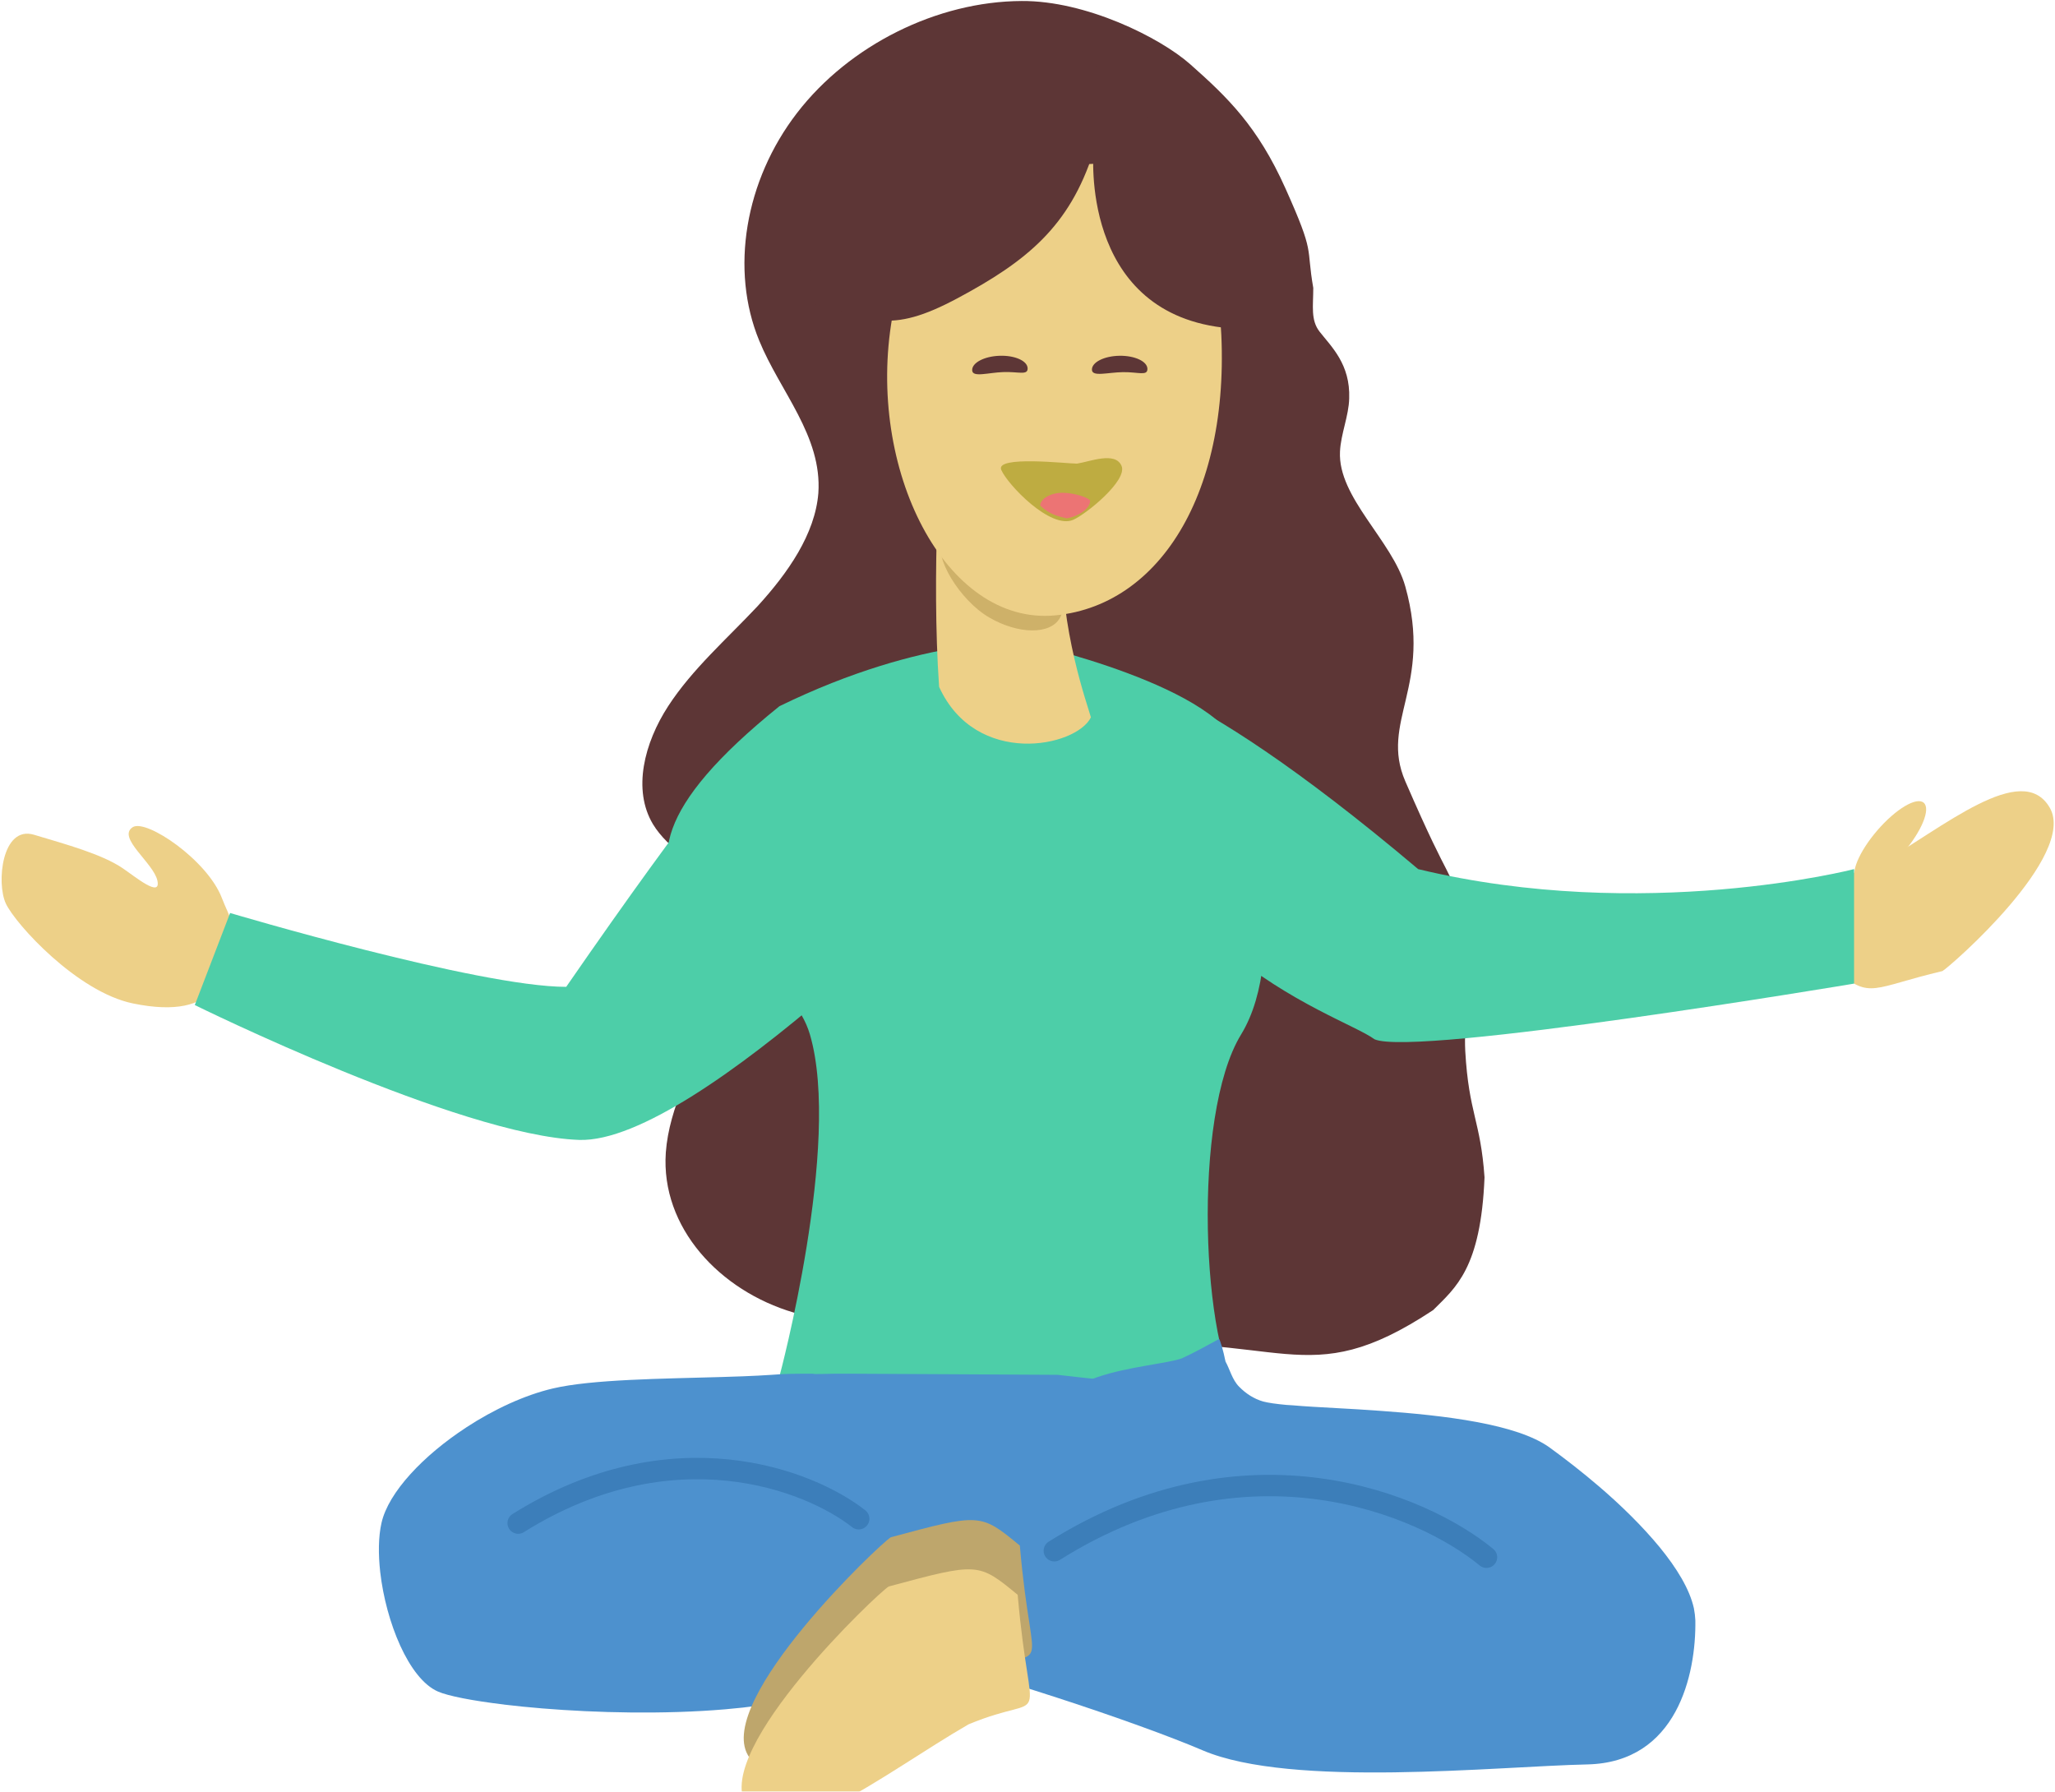 <svg width="960" height="837" viewBox="0 0 960 837" fill="none" xmlns="http://www.w3.org/2000/svg">
<g opacity="0.8">
<path d="M957.557 377.325C970.451 399.658 911.092 451.507 907.413 453.631C875.025 461.267 873.513 467.039 858.413 453.631C850.973 397.08 847.442 416.03 877.387 404.136C907.87 386.536 944.663 354.993 957.557 377.325Z" fill="#E9C46A"/>
<ellipse cx="883.013" cy="393.182" rx="8" ry="24" transform="rotate(40.722 883.013 393.182)" fill="#E9C46A"/>
<path d="M613.5 134.5C610 114.5 614.571 119.389 600.5 88C587.5 59 573.5 45.5 556 30C541.856 17.473 507.207 0.244 477.235 0.471C437.774 0.652 396.795 21.046 372.368 52.729C347.941 84.411 341.03 126.072 354.67 159.132C364.382 182.908 384.108 203.665 382.298 230.326C380.775 249.538 368.034 267.693 353.985 283.087C339.613 298.416 323.402 312.548 312.166 329.834C300.93 347.12 295.43 368.879 304.997 384.953C312.281 397.072 326.761 403.78 334.581 415.338C346.093 432.298 340.927 456.125 332.618 476.493C324.093 496.985 312.548 517.212 311.035 538.428C308.62 573.475 336.259 602.973 370.811 613.161C405.363 623.348 471.24 640.276 507.736 629C600 621 609 652 669.5 612C680 601.5 691.78 592.482 693.5 550C691.676 523.5 686.153 520.182 684.5 491C683.062 461.694 695.655 465.445 684.5 429.5C675.5 400.5 679.38 417.764 656.5 365C644.367 337.019 669.5 320.5 656.5 274C650.505 252.555 624.902 232.402 625.982 210.934C626.373 202.672 630.105 194.238 630.281 186.101C630.849 170.202 622 162 616.5 155C612.197 149.524 613.5 143 613.5 134.5Z" fill="#340404"/>
<path d="M62.096 468.749C36.018 463.36 7.33 431.775 2.765 422.16C-1.799 412.545 0.887 385.45 15.89 389.949C30.892 394.449 47.717 399.037 57.348 405.614C63.057 409.461 75.318 419.7 73.533 411.389C71.748 403.078 54.456 391.251 62.014 386.403C68.299 382.412 96.825 401.725 103.629 419.453C107.42 429.261 109.92 430.411 107.502 441.832C105.083 453.253 103.461 477.276 62.096 468.749Z" fill="#E9C46A"/>
<path d="M515.5 315C515.5 315 547.5 308.951 662.5 406C767.763 431.38 866.134 406 866.134 406L866.134 459.489C866.134 459.489 660.987 493.898 642.103 485.489C625.899 473.329 515.5 442 515.5 315Z" fill="#21C292"/>
<path d="M91 469.5C91 469.5 214.747 530.564 270.5 532.5C326.253 534.436 460.026 395.055 460.026 395.055L365.468 341.833C365.468 341.833 385.5 286 264.5 461C223.392 461 107.5 426.5 107.5 426.5L91 469.5Z" fill="#21C292"/>
<path d="M478.568 300.099C478.568 300.099 573.118 320.812 579.782 352.667C583.564 370.879 603.014 445.278 579.782 483.247C556.549 521.216 561.592 630.476 579.782 653L364.118 642.989C364.118 642.989 393.305 534.215 378.357 483.247C363.409 432.278 245.5 425.5 364.118 329.895C432.194 296.688 478.568 300.099 478.568 300.099Z" fill="#21C292"/>
<g filter="url(#filter0_d_0_1)">
<path d="M496.171 251.905C494.996 289.695 508.113 325.468 509.624 331.108C502.762 345.035 455.878 354.576 438.71 316.865C434.995 263.462 439.654 201.771 439.654 201.771L464.439 228.373L496.171 251.905Z" fill="#E9C46A"/>
</g>
<path d="M495.105 288.731C490.615 296.507 475.882 296.407 462.199 288.507C448.515 280.607 435.789 259.89 440.279 252.113C444.769 244.336 453.694 242.3 478.459 260.345C492.142 268.245 499.595 280.954 495.105 288.731Z" fill="#C29D44"/>
<g filter="url(#filter1_d_0_1)">
<path d="M569.393 137.334C578.18 219.978 544.617 278.428 493.096 283.455C441.574 288.481 404.446 214.906 416.827 144.189C450.146 80.328 499.199 73.04 499.199 73.04L530.252 71.644L569.393 137.334Z" fill="#E9C46A"/>
</g>
<path d="M578.659 776.49C550.94 791.359 524.158 797.345 513.548 796.49C490.342 765.773 483.151 767.407 494.548 756.664C505.946 745.922 511.705 761.717 522.217 756.664C528.404 753.644 543.401 748.145 535.311 745.535C527.221 742.926 508.333 751.987 507.913 743.018C507.599 735.58 538.587 720.532 557.342 723.504C567.732 725.125 569.977 723.534 578.659 731.339C587.341 739.144 613.44 744.859 578.659 776.49Z" fill="#E9C46A"/>
<path d="M510.853 70.791C499.636 105.928 479.452 122.11 447.403 139.27C415.354 156.43 406.853 149.893 372 139.27L429.376 22.829H504.29L551.5 70.791L568 111.5L571 139.27V153C504.306 144.829 510.853 70.791 510.853 70.791Z" fill="#340404"/>
<path d="M501.384 242.821C490.73 247.439 470.714 226.371 467.745 219.52C464.775 212.669 498.813 216.623 503.131 216.581C509.169 215.658 520.957 210.76 523.926 217.611C526.896 224.462 507.256 240.276 501.384 242.821Z" fill="#AE9712"/>
<path d="M509.218 233.841C509.447 237.65 503.38 241.384 498.251 242.144C494.651 241.154 490.639 240.63 485.957 236.194C485.957 232.947 490.858 230.197 496.342 230.197C501.827 230.197 508.642 232.493 509.218 233.841Z" fill="#E75151"/>
<path d="M791.989 756.975C792.368 782.139 783.497 823.257 741.59 824.237C699.678 825.117 603.398 835.403 561.876 817.678C531.594 804.74 461.162 781.166 409.923 768.939C390.881 764.421 374.517 761.412 363.808 761.141C335.902 760.519 307.224 731.453 286.723 711.868C278.465 703.894 271.509 697.51 266.537 695.116C261.647 692.817 257.97 690.065 255.677 687.231C254.072 685.196 253.08 683.153 253.004 681.205C252.846 676.6 257.661 672.874 268.521 672.874C271.585 672.874 274.719 673.05 277.858 673.408C296.895 675.004 317.163 680.766 328.56 680.408C341.86 679.873 378.112 716.832 385.378 718.691C388.441 719.489 397.61 722.593 409.316 723.655C425.225 724.981 446.024 722.411 463.158 704.686C472.104 695.38 484.948 684.567 498.563 673.848C477.5 640 539 639.5 552.475 634.414C552.556 634.414 552.556 634.319 552.556 634.319C557.289 632.196 564.831 628.07 569.5 625.5C570 626 571.438 630.732 572.5 636.02C574.49 639.564 575.649 644.606 578.858 647.791C581.998 650.983 585.745 653.465 590.098 654.702C592.473 655.325 596.138 655.852 600.965 656.298C601.875 656.386 602.791 656.386 603.789 656.474C609.683 657.008 616.715 657.36 624.594 657.806C630.862 658.158 637.672 658.516 644.634 659.051C674.759 661.181 708.56 665.164 723.855 676.154C731.045 681.381 739.075 687.59 747.029 694.413C757.277 703.184 767.297 713.017 775.327 722.769C783.357 732.609 789.322 742.354 791.312 751.308C791.685 753.249 791.913 755.109 791.989 756.975Z" fill="#2176C2"/>
<path d="M591 712.021C575.29 718.062 555.717 725.315 534.848 732.987C482.662 752.167 422.51 773.987 395.257 786.35C380.908 792.853 360.706 796.626 338.729 798.495C338.644 798.495 338.56 798.516 338.463 798.516C331.697 799.09 324.729 799.482 317.71 799.713C317.283 799.72 316.816 799.741 316.401 799.755C287.288 800.665 257.494 798.936 235.633 796.304C235.581 796.283 235.517 796.283 235.432 796.262C220.539 794.477 209.32 792.251 204.615 790.207C190.894 784.214 180.278 757.579 177.627 734.436C176.668 725.875 176.765 717.803 178.223 711.405C181.477 697.02 197.861 679.848 217.784 666.835C217.804 666.807 217.804 666.807 217.804 666.807C230.656 658.4 245.044 651.714 258.311 648.599C276.542 644.329 309.201 644.084 336.972 643.265C340.375 643.181 343.726 643.055 346.927 642.936H346.947C351.788 642.754 356.383 642.516 360.564 642.236C367 641.711 371 641.711 381 641.711C375.483 642.081 390 641.711 390 641.711H394H397.24L494 642.236C529.5 646.5 522.741 642.936 541.5 661C555 674 549.138 681.57 551.776 681.08C557.467 680.023 562.114 678.791 565.912 677.349L591 712.021Z" fill="#2176C2"/>
<path d="M349.38 819.907C334.355 793.884 411.327 720.911 416.161 718.119C458 706.855 458 706.855 476.416 722.005C482.277 789.523 492.447 766.287 453.453 782.515C413.404 805.636 364.404 845.93 349.38 819.907Z" fill="#AE9047"/>
<g filter="url(#filter2_i_0_1)">
<path d="M348.38 827.907C333.355 801.884 410.327 728.911 415.161 726.119C457 714.855 457 714.855 475.416 730.005C481.277 797.523 491.447 774.287 452.453 790.515C412.404 813.636 363.404 853.93 348.38 827.907Z" fill="#E9C46A"/>
</g>
<path d="M242.062 711.505C314.19 666.349 378.177 691.335 401.154 709.472" stroke="#0B5EA9" stroke-width="10" stroke-linecap="round"/>
<path d="M492.53 724.427C582.509 667.836 664.614 702.864 694.42 727.452" stroke="#0B5EA8" stroke-width="10" stroke-linecap="round"/>
<path d="M524.56 173.846C531.719 173.737 536.073 175.775 536.02 172.297C535.967 168.819 530.12 166.089 522.962 166.198C515.803 166.308 510.043 169.216 510.096 172.694C510.15 176.171 517.401 173.956 524.56 173.846Z" fill="#340404"/>
<path d="M468.636 173.812C475.79 173.547 480.188 175.49 480.059 172.014C479.93 168.538 474.026 165.936 466.872 166.201C459.717 166.466 454.022 169.498 454.15 172.974C454.279 176.45 461.481 174.077 468.636 173.812Z" fill="#340404"/>
</g>
<defs>
<filter id="filter0_d_0_1" x="433.273" y="201.771" width="80.352" height="149.62" filterUnits="userSpaceOnUse" color-interpolation-filters="sRGB">
<feFlood flood-opacity="0" result="BackgroundImageFix"/>
<feColorMatrix in="SourceAlpha" type="matrix" values="0 0 0 0 0 0 0 0 0 0 0 0 0 0 0 0 0 0 127 0" result="hardAlpha"/>
<feOffset dy="4"/>
<feGaussianBlur stdDeviation="2"/>
<feComposite in2="hardAlpha" operator="out"/>
<feColorMatrix type="matrix" values="0 0 0 0 0 0 0 0 0 0 0 0 0 0 0 0 0 0 0.25 0"/>
<feBlend mode="normal" in2="BackgroundImageFix" result="effect1_dropShadow_0_1"/>
<feBlend mode="normal" in="SourceGraphic" in2="effect1_dropShadow_0_1" result="shape"/>
</filter>
<filter id="filter1_d_0_1" x="410.431" y="71.644" width="164.358" height="220.054" filterUnits="userSpaceOnUse" color-interpolation-filters="sRGB">
<feFlood flood-opacity="0" result="BackgroundImageFix"/>
<feColorMatrix in="SourceAlpha" type="matrix" values="0 0 0 0 0 0 0 0 0 0 0 0 0 0 0 0 0 0 127 0" result="hardAlpha"/>
<feOffset dy="4"/>
<feGaussianBlur stdDeviation="2"/>
<feComposite in2="hardAlpha" operator="out"/>
<feColorMatrix type="matrix" values="0 0 0 0 0 0 0 0 0 0 0 0 0 0 0 0 0 0 0.25 0"/>
<feBlend mode="normal" in2="BackgroundImageFix" result="effect1_dropShadow_0_1"/>
<feBlend mode="normal" in="SourceGraphic" in2="effect1_dropShadow_0_1" result="shape"/>
</filter>
<filter id="filter2_i_0_1" x="346.439" y="718.103" width="134.681" height="122.251" filterUnits="userSpaceOnUse" color-interpolation-filters="sRGB">
<feFlood flood-opacity="0" result="BackgroundImageFix"/>
<feBlend mode="normal" in="SourceGraphic" in2="BackgroundImageFix" result="shape"/>
<feColorMatrix in="SourceAlpha" type="matrix" values="0 0 0 0 0 0 0 0 0 0 0 0 0 0 0 0 0 0 127 0" result="hardAlpha"/>
<feOffset dy="15"/>
<feGaussianBlur stdDeviation="2"/>
<feComposite in2="hardAlpha" operator="arithmetic" k2="-1" k3="1"/>
<feColorMatrix type="matrix" values="0 0 0 0 0 0 0 0 0 0 0 0 0 0 0 0 0 0 0.25 0"/>
<feBlend mode="normal" in2="shape" result="effect1_innerShadow_0_1"/>
</filter>
</defs>
</svg>
